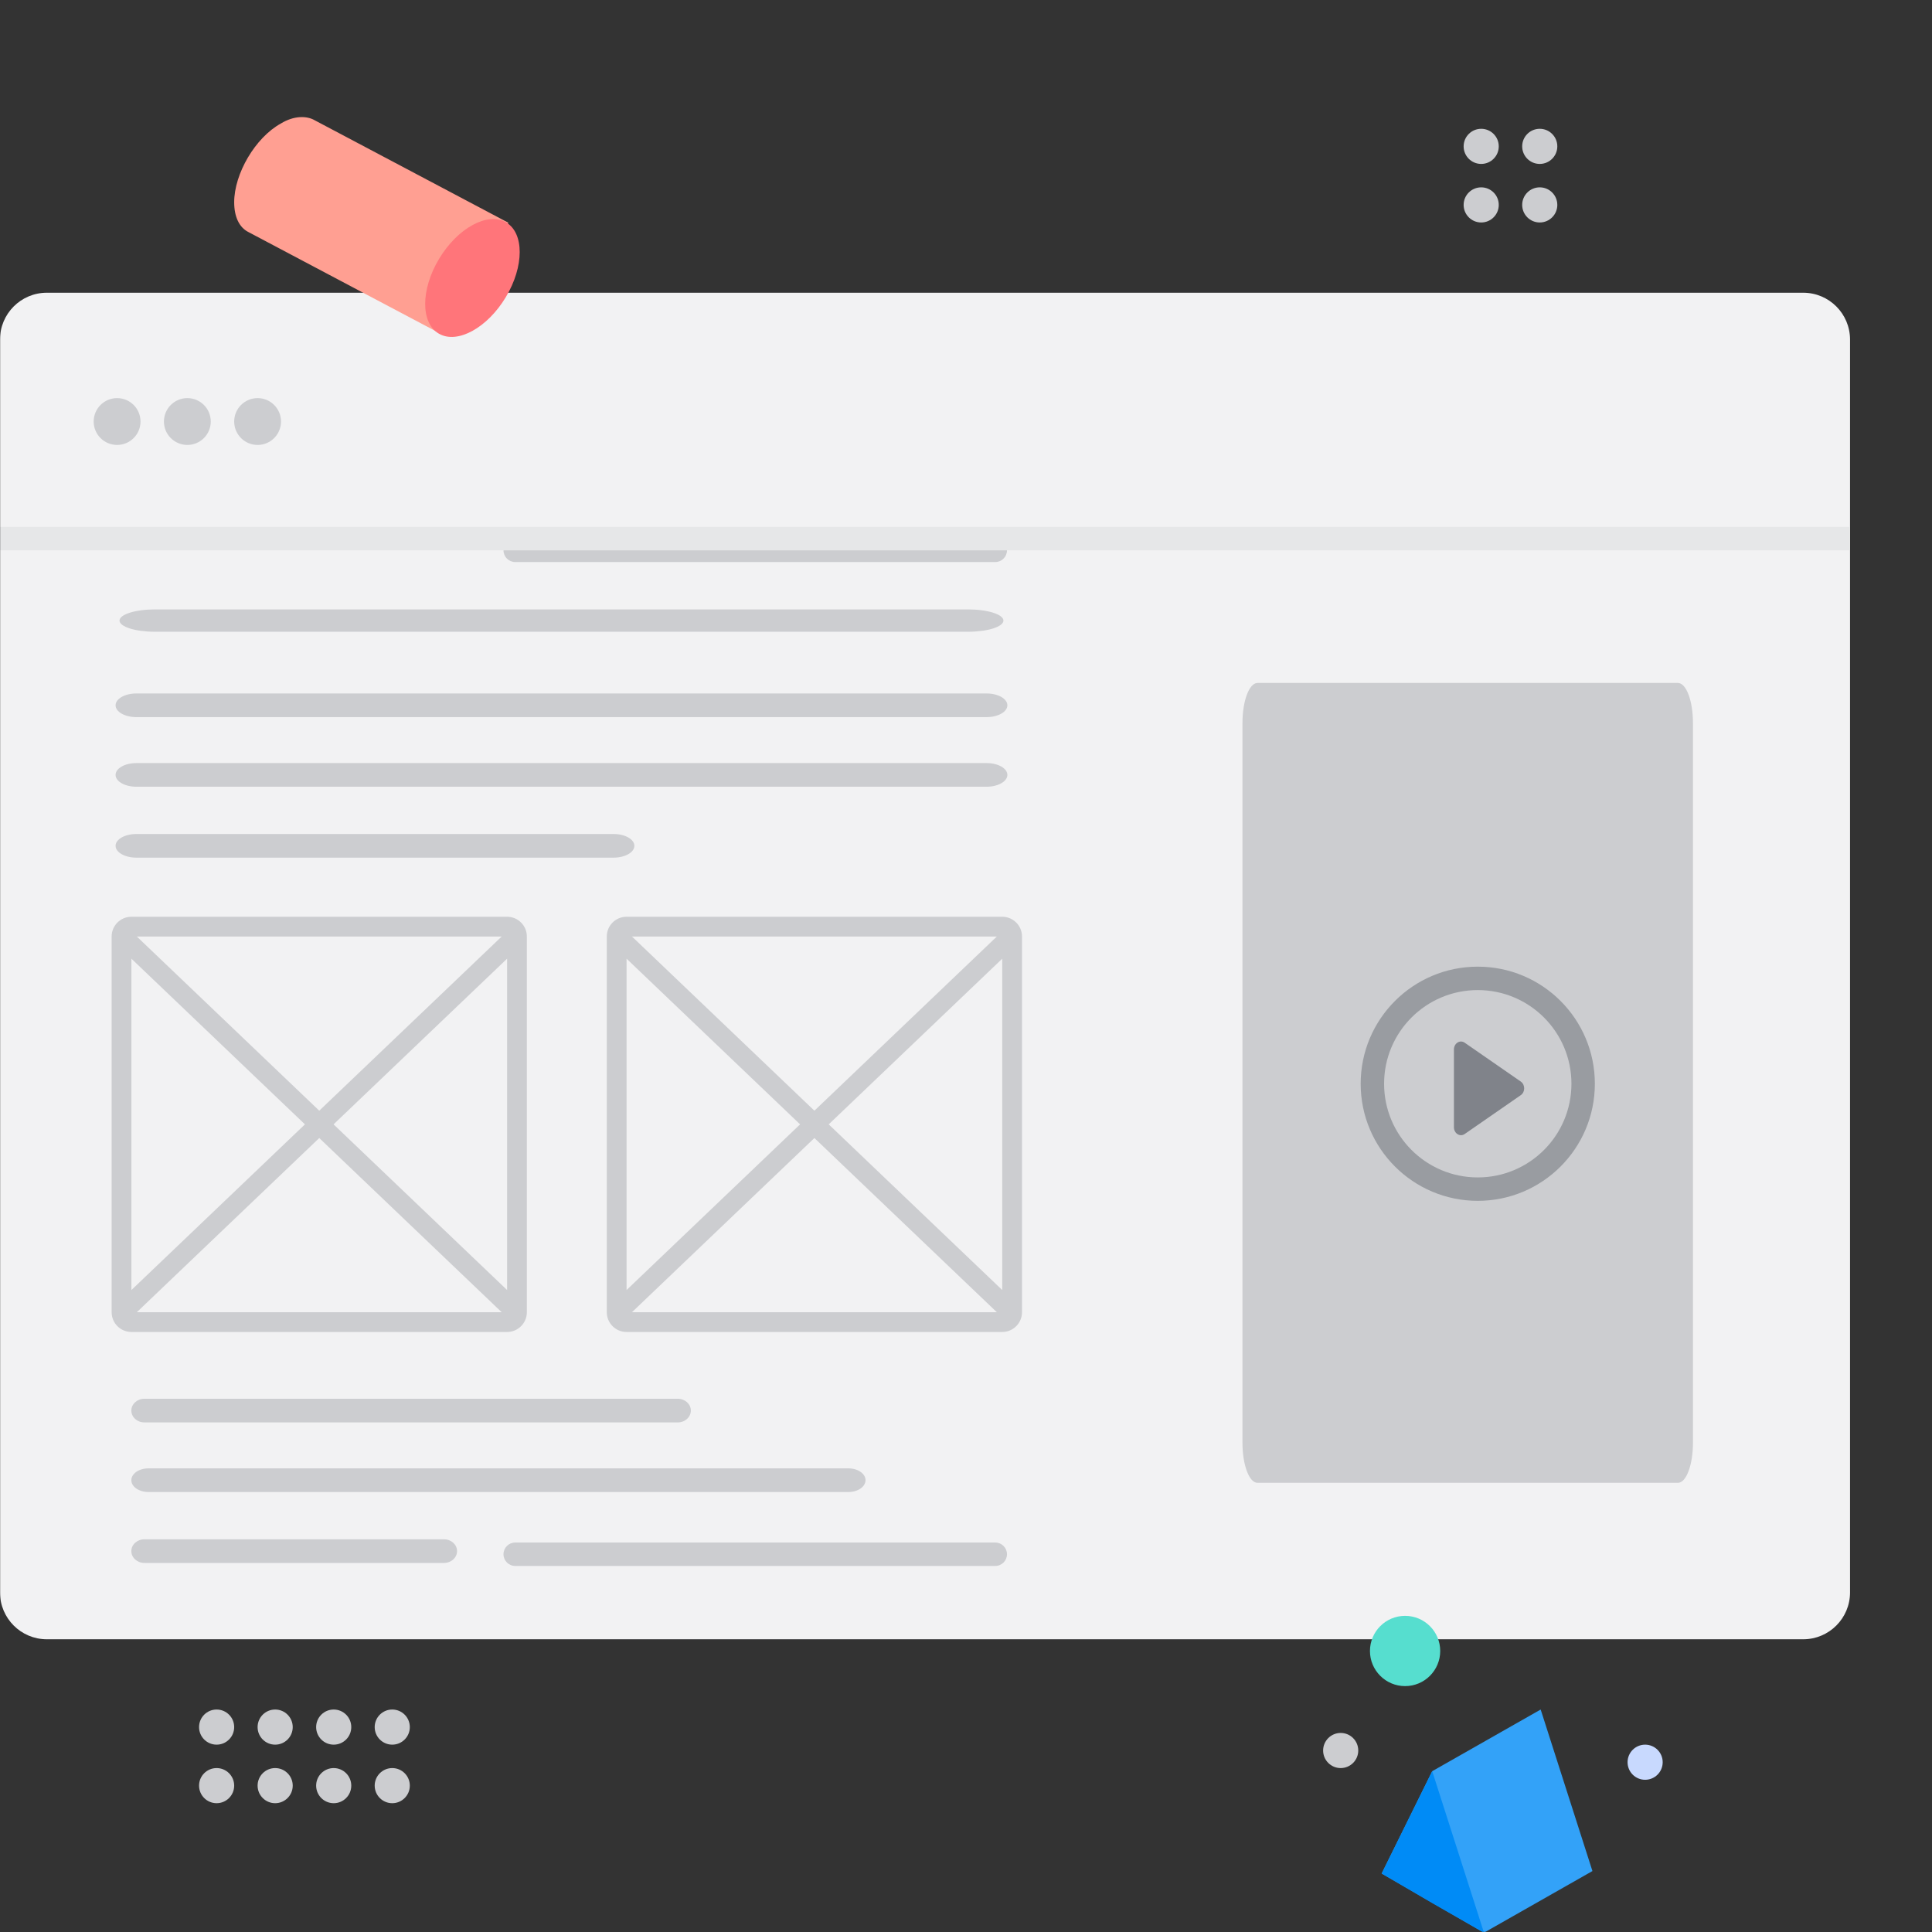 <svg width="1471" height="1471" viewBox="0 0 1471 1471" fill="none" xmlns="http://www.w3.org/2000/svg">
<rect x="0" y="0" width="1471" height="1471" fill="#333333" stroke="none"/>
<g clip-path="url(#clip0_156_2393)">
<mask id="mask0_156_2393" style="mask-type:luminance" maskUnits="userSpaceOnUse" x="0" y="0" width="1471" height="1471">
<path d="M1471 0H0V1471H1471V0Z" fill="white"/>
</mask>
<g mask="url(#mask0_156_2393)">
<path d="M0 258.54C0 238.845 15.966 222.879 35.661 222.879H1372.93C1392.63 222.879 1408.59 238.845 1408.59 258.54V1212.46C1408.59 1232.15 1392.63 1248.12 1372.93 1248.12H35.661C15.966 1248.12 0 1232.15 0 1212.46V258.54Z" fill="#F2F2F3"/>
<path fill-rule="evenodd" clip-rule="evenodd" d="M1408.59 419.012H0V401.182H1408.59V419.012Z" fill="#E6E7E8"/>
<path d="M89.152 338.776C98.999 338.776 106.982 330.793 106.982 320.946C106.982 311.098 98.999 303.115 89.152 303.115C79.304 303.115 71.321 311.098 71.321 320.946C71.321 330.793 79.304 338.776 89.152 338.776Z" fill="#CCCDD0"/>
<path d="M142.643 338.776C152.49 338.776 160.473 330.793 160.473 320.946C160.473 311.098 152.49 303.115 142.643 303.115C132.795 303.115 124.812 311.098 124.812 320.946C124.812 330.793 132.795 338.776 142.643 338.776Z" fill="#CCCDD0"/>
<path d="M196.133 338.776C205.98 338.776 213.963 330.793 213.963 320.946C213.963 311.098 205.98 303.115 196.133 303.115C186.286 303.115 178.303 311.098 178.303 320.946C178.303 330.793 186.286 338.776 196.133 338.776Z" fill="#CCCDD0"/>
<path d="M383.352 419.012C383.352 423.936 387.343 427.927 392.267 427.927H757.788C762.712 427.927 766.703 423.936 766.703 419.012H383.352Z" fill="#CCCDD0"/>
<path d="M767 537C767 532.029 759.931 528 751.209 528H103.791C95.07 528 88 532.029 88 537C88 541.971 95.07 546 103.791 546H751.209C759.931 546 767 541.971 767 537Z" fill="#CCCDD0"/>
<path d="M767 590C767 585.029 759.931 581 751.209 581H103.791C95.07 581 88 585.029 88 590C88 594.971 95.07 599 103.791 599H751.209C759.931 599 767 594.971 767 590Z" fill="#CCCDD0"/>
<path d="M526 1074C526 1069.03 521.565 1065 516.093 1065H109.907C104.435 1065 100 1069.03 100 1074C100 1078.97 104.435 1083 109.907 1083H516.093C521.565 1083 526 1078.97 526 1074Z" fill="#CCCDD0"/>
<path d="M659 1127C659 1131.97 653.18 1136 646 1136H113C105.82 1136 100 1131.97 100 1127C100 1122.03 105.82 1118 113 1118H646C653.18 1118 659 1122.03 659 1127Z" fill="#CCCDD0"/>
<path d="M766.703 1183.38C766.703 1188.3 762.712 1192.29 757.788 1192.29H392.267C387.343 1192.29 383.352 1188.3 383.352 1183.38C383.352 1178.45 387.343 1174.46 392.267 1174.46H757.788C762.712 1174.46 766.703 1178.45 766.703 1183.38Z" fill="#CCCDD0"/>
<path d="M88 644C88 639.029 95.074 635 103.8 635H467.2C475.926 635 483 639.029 483 644C483 648.971 475.926 653 467.2 653H103.8C95.074 653 88 648.971 88 644Z" fill="#CCCDD0"/>
<path d="M109.92 1172C104.441 1172 100 1176.03 100 1181C100 1185.97 104.441 1190 109.92 1190H338.08C343.559 1190 348 1185.97 348 1181C348 1176.03 343.559 1172 338.08 1172H109.92Z" fill="#CCCDD0"/>
<path d="M91 472.5C91 467.805 103.052 464 117.92 464H737.08C751.948 464 764 467.805 764 472.5C764 477.195 751.948 481 737.08 481H117.92C103.052 481 91 477.195 91 472.5Z" fill="#CCCDD0"/>
<path d="M946 550.45C946 533.632 951.116 520 957.433 520H1277.57C1283.88 520 1289 533.632 1289 550.45V1098.55C1289 1115.37 1283.88 1129 1277.57 1129H957.433C951.116 1129 946 1115.37 946 1098.55V550.45Z" fill="#CCCDD0"/>
<path fill-rule="evenodd" clip-rule="evenodd" d="M1125.15 896.473C1164.54 896.473 1196.47 864.539 1196.47 825.152C1196.47 785.764 1164.54 753.83 1125.15 753.83C1085.76 753.83 1053.83 785.764 1053.83 825.152C1053.83 864.539 1085.76 896.473 1125.15 896.473ZM1125.15 914.303C1174.39 914.303 1214.3 874.39 1214.3 825.152C1214.3 775.913 1174.39 736 1125.15 736C1075.91 736 1036 775.913 1036 825.152C1036 874.39 1075.91 914.303 1125.15 914.303Z" fill="#999CA1"/>
<path d="M1115.21 793.91C1111.63 791.422 1107 794.329 1107 799.072V858.25C1107 862.993 1111.63 865.9 1115.21 863.412L1157.92 833.823C1161.35 831.46 1161.35 825.862 1157.92 823.499L1115.21 793.91Z" fill="#80838A"/>
<path d="M239.679 91.608C233.542 88.008 223.721 88.008 213.901 94.007C194.261 104.806 178.303 132.404 178.303 154.001C178.303 164.8 181.986 173.2 189.35 176.799L336.698 254.76L387.027 169.569L239.679 91.608Z" fill="#FF9F92"/>
<path d="M334.229 254.09C320.197 246.038 320.23 220.516 334.303 197.084C348.376 173.653 371.16 161.186 385.191 169.239C399.224 177.291 399.19 202.813 385.117 226.244C371.044 249.676 348.261 262.142 334.229 254.09Z" fill="#FF757A"/>
<path d="M1127.77 124.812C1135.15 124.812 1141.14 118.824 1141.14 111.439C1141.14 104.054 1135.15 98.066 1127.77 98.066C1120.38 98.066 1114.39 104.054 1114.39 111.439C1114.39 118.824 1120.38 124.812 1127.77 124.812Z" fill="#CCCDD0"/>
<path d="M1127.77 169.388C1135.15 169.388 1141.14 163.401 1141.14 156.015C1141.14 148.63 1135.15 142.643 1127.77 142.643C1120.38 142.643 1114.39 148.63 1114.39 156.015C1114.39 163.401 1120.38 169.388 1127.77 169.388Z" fill="#CCCDD0"/>
<path d="M1172.34 124.812C1179.72 124.812 1185.72 118.824 1185.72 111.439C1185.72 104.054 1179.72 98.066 1172.34 98.066C1164.96 98.066 1158.97 104.054 1158.97 111.439C1158.97 118.824 1164.96 124.812 1172.34 124.812Z" fill="#CCCDD0"/>
<path d="M1172.34 169.388C1179.72 169.388 1185.72 163.401 1185.72 156.015C1185.72 148.63 1179.72 142.643 1172.34 142.643C1164.96 142.643 1158.97 148.63 1158.97 156.015C1158.97 163.401 1164.96 169.388 1172.34 169.388Z" fill="#CCCDD0"/>
<path d="M164.93 1328.36C172.316 1328.36 178.303 1322.37 178.303 1314.99C178.303 1307.6 172.316 1301.61 164.93 1301.61C157.545 1301.61 151.558 1307.6 151.558 1314.99C151.558 1322.37 157.545 1328.36 164.93 1328.36Z" fill="#CCCDD0"/>
<path d="M164.93 1372.93C172.316 1372.93 178.303 1366.94 178.303 1359.56C178.303 1352.18 172.316 1346.19 164.93 1346.19C157.545 1346.19 151.558 1352.18 151.558 1359.56C151.558 1366.94 157.545 1372.93 164.93 1372.93Z" fill="#CCCDD0"/>
<path d="M209.507 1328.36C216.892 1328.36 222.879 1322.37 222.879 1314.99C222.879 1307.6 216.892 1301.61 209.507 1301.61C202.121 1301.61 196.134 1307.6 196.134 1314.99C196.134 1322.37 202.121 1328.36 209.507 1328.36Z" fill="#CCCDD0"/>
<path d="M209.507 1372.93C216.892 1372.93 222.879 1366.94 222.879 1359.56C222.879 1352.18 216.892 1346.19 209.507 1346.19C202.121 1346.19 196.134 1352.18 196.134 1359.56C196.134 1366.94 202.121 1372.93 209.507 1372.93Z" fill="#CCCDD0"/>
<path d="M254.082 1328.36C261.467 1328.36 267.454 1322.37 267.454 1314.99C267.454 1307.6 261.467 1301.61 254.082 1301.61C246.696 1301.61 240.709 1307.6 240.709 1314.99C240.709 1322.37 246.696 1328.36 254.082 1328.36Z" fill="#CCCDD0"/>
<path d="M254.082 1372.93C261.467 1372.93 267.454 1366.94 267.454 1359.56C267.454 1352.18 261.467 1346.19 254.082 1346.19C246.696 1346.19 240.709 1352.18 240.709 1359.56C240.709 1366.94 246.696 1372.93 254.082 1372.93Z" fill="#CCCDD0"/>
<path d="M298.658 1328.36C306.043 1328.36 312.031 1322.37 312.031 1314.99C312.031 1307.6 306.043 1301.61 298.658 1301.61C291.273 1301.61 285.285 1307.6 285.285 1314.99C285.285 1322.37 291.273 1328.36 298.658 1328.36Z" fill="#CCCDD0"/>
<path d="M298.658 1372.93C306.043 1372.93 312.031 1366.94 312.031 1359.56C312.031 1352.18 306.043 1346.19 298.658 1346.19C291.273 1346.19 285.285 1352.18 285.285 1359.56C285.285 1366.94 291.273 1372.93 298.658 1372.93Z" fill="#CCCDD0"/>
<path d="M1173.05 1301.61L1090.47 1348.55L1051.99 1426.47L1129.88 1471.53L1212.46 1424.59L1173.05 1301.61Z" fill="#33A2F8"/>
<path d="M1090.47 1449L1129.88 1471.53L1090.47 1348.55L1051.99 1426.47L1090.47 1449Z" fill="#008BF6"/>
<path d="M1069.82 1283.78C1084.59 1283.78 1096.56 1271.81 1096.56 1257.04C1096.56 1242.27 1084.59 1230.29 1069.82 1230.29C1055.05 1230.29 1043.07 1242.27 1043.07 1257.04C1043.07 1271.81 1055.05 1283.78 1069.82 1283.78Z" fill="#56DECF"/>
<path d="M1252.58 1355.1C1259.96 1355.1 1265.95 1349.12 1265.95 1341.73C1265.95 1334.34 1259.96 1328.36 1252.58 1328.36C1245.19 1328.36 1239.21 1334.34 1239.21 1341.73C1239.21 1349.12 1245.19 1355.1 1252.58 1355.1Z" fill="#C8D9FE"/>
<path d="M1020.78 1346.19C1028.17 1346.19 1034.16 1340.2 1034.16 1332.82C1034.16 1325.43 1028.17 1319.44 1020.78 1319.44C1013.4 1319.44 1007.41 1325.43 1007.41 1332.82C1007.41 1340.2 1013.4 1346.19 1020.78 1346.19Z" fill="#CCCDD0"/>
</g>
<path fill-rule="evenodd" clip-rule="evenodd" d="M401.145 713.055C401.145 704.74 394.409 698 386.091 698H100.055C91.737 698 85 704.74 85 713.055V999.091C85 1007.41 91.737 1014.15 100.055 1014.15H386.091C394.409 1014.15 401.145 1007.41 401.145 999.091V713.055ZM104.179 713.055L243.073 845.666L381.974 713.055H104.179ZM100.055 982.215L232.173 856.073L100.055 729.931V982.215ZM381.966 999.091L243.073 866.48L104.179 999.091H381.966ZM386.091 982.215V729.934L253.972 856.073L386.091 982.215Z" fill="#CCCDD0"/>
<path fill-rule="evenodd" clip-rule="evenodd" d="M778.145 713.055C778.145 704.74 771.409 698 763.091 698H477.055C468.737 698 462 704.74 462 713.055V999.091C462 1007.41 468.737 1014.15 477.055 1014.15H763.091C771.409 1014.15 778.145 1007.41 778.145 999.091V713.055ZM481.179 713.055L620.073 845.666L758.974 713.055H481.179ZM477.055 982.215L609.173 856.073L477.055 729.931V982.215ZM758.966 999.091L620.073 866.48L481.179 999.091H758.966ZM763.091 982.215V729.934L630.972 856.073L763.091 982.215Z" fill="#CCCDD0"/>
</g>
<defs>
<clipPath id="clip0_156_2393">
<rect width="1471" height="1471" fill="white"/>
</clipPath>
</defs>
</svg>
